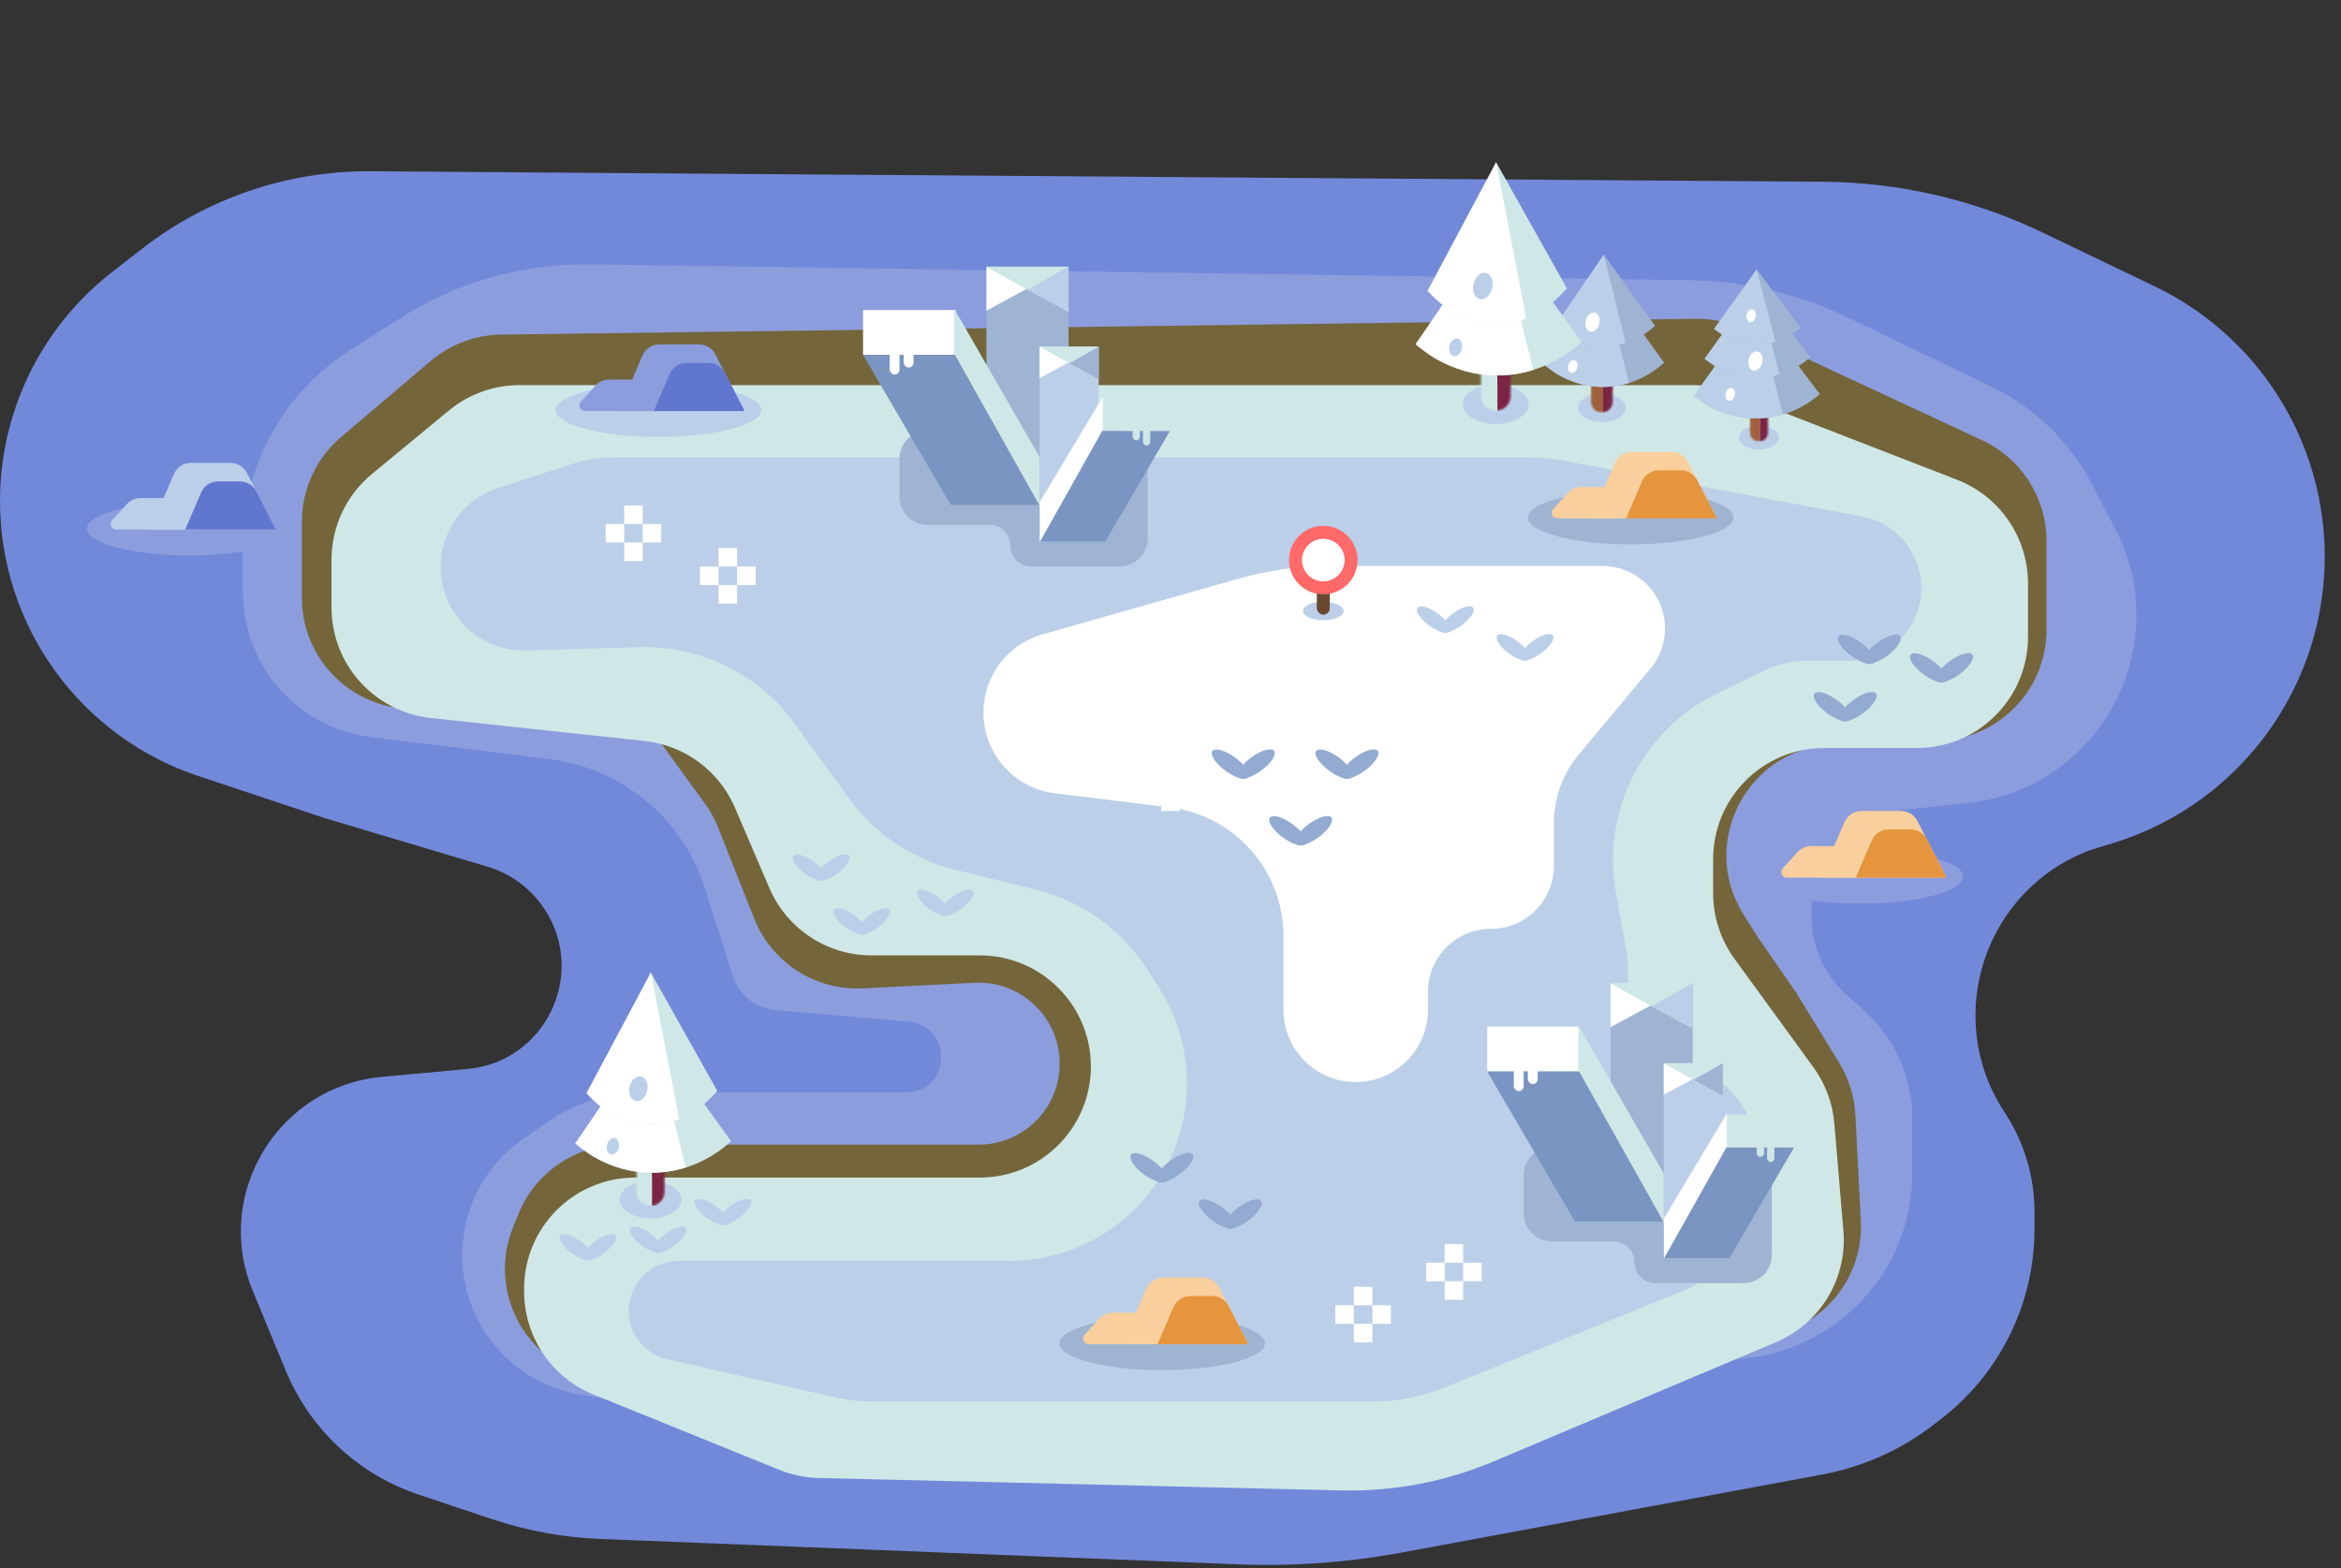 <svg width="1264" height="847" viewBox="0 0 1264 847" fill="none" xmlns="http://www.w3.org/2000/svg">
<rect x="0" y="0" width="1264" height="847" fill="#333333" stroke="none"/>
<path d="M294.199 491.288C317.06 526.577 294.254 573.525 252.383 577.368L206.317 581.597C150.052 586.763 114.883 644.948 136.464 697.165L154.277 740.266C167.371 771.949 193.57 796.39 226.084 807.256L265.792 820.527C284.595 826.811 304.193 830.4 324.002 831.188L668.195 844.886C697.972 846.071 727.788 843.925 757.088 838.487L983.902 796.394C1006.02 792.29 1026.82 782.926 1044.55 769.091L1048.73 765.831C1080.14 741.326 1098.5 703.711 1098.5 663.873V654.415C1098.5 635.784 1093.14 617.546 1083.06 601.876L1081.8 599.905C1048.83 548.65 1071.81 480.053 1129 459V459L1140.46 455.511C1212.73 433.502 1260.18 364.435 1254.8 289.075V289.075C1250.66 231.107 1215.77 179.805 1163.38 154.649L1102.76 125.54C1065.85 107.815 1025.48 98.47 984.53 98.174L200.142 92.499C155.468 92.176 111.989 106.917 76.722 134.342L60.455 146.993C22.311 176.656 0 222.27 0 270.59V270.59C0 337.987 43.128 397.821 107.067 419.131L174.893 441.736L263.262 468.109C276.002 471.912 286.971 480.129 294.199 491.288V491.288Z" fill="#7289DA"/>
<path d="M346.539 590C328.603 590 311.09 595.446 296.318 605.617L282.657 615.023C240.19 644.262 238.299 706.312 278.907 738.083V738.083C288.903 745.904 300.692 751.111 313.206 753.232L514.407 787.335C525.449 789.207 536.63 790.148 547.83 790.148L653.514 790.148C675.684 790.148 697.699 786.462 718.66 779.24L850.926 733.672C869.25 727.359 889.01 726.478 907.824 731.136V731.136C971.211 746.827 1032.5 698.861 1032.5 633.56V604.129C1032.5 581.729 1022.92 560.397 1006.18 545.511L997.415 537.712C982.268 524.242 975.298 503.813 979.053 483.893V483.893C983.771 458.867 1004.33 439.891 1029.66 437.195L1062.32 433.718C1133.74 426.115 1175.09 348.99 1141.9 285.295L1129.49 261.472C1117.49 238.445 1098.35 219.922 1074.95 208.676L996.7 171.077C970.547 158.509 941.972 151.783 912.959 151.365L318.181 142.795C282.183 142.276 246.821 152.309 216.458 171.656L188.905 189.212C152.943 212.127 131.17 251.817 131.17 294.459V319.819C131.17 346.964 145.121 372.205 168.108 386.645V386.645C177.916 392.806 188.959 396.733 200.455 398.147L296.615 409.973C335.845 414.797 368.663 442.049 380.613 479.725L395.707 527.312C398.912 537.416 407.881 544.599 418.441 545.519L490.613 551.806C513.74 553.821 514.082 587.517 491 590V590H346.539Z" fill="#8C9DDE"/>
<ellipse cx="1004.5" cy="473.5" rx="55.5" ry="14.5" fill="#8C9DDE"/>
<path d="M995.897 444.045C997.477 440.377 1001.09 438 1005.08 438H1026.4C1030.14 438 1033.58 440.096 1035.29 443.429L1051 474H983L995.897 444.045Z" fill="#F9CF9D"/>
<path d="M970.525 460.262C972.42 458.184 975.103 457 977.915 457H997.5C1003.02 457 1007.5 461.477 1007.5 467V474H964.795C962.189 474 960.822 470.905 962.578 468.979L970.525 460.262Z" fill="#F9CF9D"/>
<path d="M1010.57 454.053C1012.15 450.38 1015.76 448 1019.76 448H1031.56C1035.31 448 1038.75 450.099 1040.46 453.437L1051 474H1002L1010.57 454.053Z" fill="#E4953D"/>
<path d="M407.161 495.986C416.629 519.904 440.289 535.126 465.979 533.827L526.204 530.782C552.936 529.43 574.602 552.189 571.939 578.822V578.822C569.703 601.184 550.886 618.213 528.412 618.213H335.516C311.035 618.213 289.009 633.087 279.862 655.796L277.007 662.883C264.398 694.186 280.075 729.725 311.694 741.518L428.858 785.217C435.565 787.719 442.666 789 449.825 789H769.015C776.278 789 783.481 787.681 790.272 785.108L966.076 718.504C990.46 709.266 1006.09 685.337 1004.74 659.296L1001.79 602.23C1001.27 592.236 998.262 582.529 993.036 573.995L969.768 536L949 506L941.467 494.061C916.766 454.914 943.821 403.725 990.081 402.082L1047.13 400.055C1079.42 398.909 1105 372.401 1105 340.093V292.238C1105 268.913 1091.48 247.702 1070.34 237.851L941.426 177.789C933.247 173.979 924.315 172.062 915.293 172.181L270.58 180.714C256.631 180.899 243.182 185.939 232.546 194.967L184.172 236.028C170.742 247.429 163 264.155 163 281.771V322.898C163 360.733 197.591 389.124 234.699 381.747L291.353 370.484C314.304 365.922 337.813 375.118 351.576 394.042L380.532 433.856C383.499 437.936 385.939 442.373 387.796 447.064L407.161 495.986Z" fill="#74653B"/>
<path d="M415.415 479.635C424.87 501.696 446.562 516 470.564 516H529C562.137 516 589 542.863 589 576V576C589 609.137 562.137 636 529 636H343C309.863 636 283 662.863 283 696V697.581C283 722.014 297.815 744.006 320.458 753.186L420.843 793.882C427.559 796.605 434.712 798.088 441.957 798.261L724.019 804.977C752.35 805.651 780.5 800.298 806.604 789.271L958.884 724.945C982.809 714.839 997.516 690.487 995.323 664.608L990.414 606.683C989.489 595.77 985.594 585.317 979.152 576.459L936.476 517.779C929.017 507.524 925 495.17 925 482.489V464C925 430.863 951.863 404 985 404H1035C1068.14 404 1095 377.137 1095 344V315.069C1095 290.312 1079.79 268.096 1056.72 259.136L935.477 212.067C928.552 209.379 921.189 208 913.762 208H280.556C266.621 208 253.121 212.85 242.373 221.718L200.817 256.001C187.001 267.399 179 284.373 179 302.283V328.123C179 358.77 202.096 384.491 232.567 387.777L348.109 400.237C369.662 402.562 388.285 416.331 396.824 436.256L415.415 479.635Z" fill="#CFE8E7"/>
<path d="M458.492 431.361C472.38 450.499 492.6 464.096 515.562 469.74L559.141 480.45C584.085 486.58 605.714 502.075 619.544 523.721L625.823 533.55C637.587 551.962 642.706 573.841 640.334 595.562V595.562C635.022 644.179 593.96 681 545.053 681H366.429C357.973 681 350.007 684.971 344.917 691.724V691.724C333.149 707.336 341.407 729.89 360.474 734.212L451.475 754.841C457.805 756.276 464.276 757 470.767 757H741.552C754.397 757 767.122 754.525 779.031 749.711L907.18 697.906C932.455 687.688 949 663.154 949 635.892V625.375C949 603.192 934.954 583.442 914 576.161V576.161C893.046 568.88 879 549.13 879 526.947V523.176C879 519.732 878.69 516.296 878.074 512.907L872.525 482.385C864.523 438.376 886.721 394.406 926.882 374.712L951.59 362.595C959.097 358.914 967.347 357 975.708 357H998.008C1025.55 357 1044.58 329.453 1034.83 303.696V303.696C1029.97 290.844 1018.76 281.457 1005.25 278.93L843.72 248.706C837.655 247.571 831.498 247 825.327 247H331.658C323.824 247 316.039 248.233 308.588 250.653L269.04 263.498C239.633 273.05 228.384 308.722 246.994 333.415V333.415C255.779 345.072 269.671 351.747 284.262 351.321L329.5 350L345.181 349.542C378.229 348.577 409.617 364.009 429.035 390.768L458.492 431.361Z" fill="#BCCFE8"/>
<ellipse cx="102.5" cy="285.5" rx="55.5" ry="14.5" fill="#8C9DDE"/>
<path d="M93.897 256.045C95.477 252.377 99.088 250 103.082 250H124.396C128.144 250 131.577 252.096 133.29 255.429L149 286H81L93.897 256.045Z" fill="#BCCFE8"/>
<path d="M68.525 272.262C70.42 270.184 73.103 269 75.915 269H95.5C101.023 269 105.5 273.477 105.5 279V286H62.795C60.189 286 58.822 282.905 60.578 280.979L68.525 272.262Z" fill="#BCCFE8"/>
<path d="M108.569 266.053C110.147 262.38 113.76 260 117.757 260H129.559C133.31 260 136.746 262.099 138.457 265.437L149 286H100L108.569 266.053Z" fill="#6176CF"/>
<ellipse cx="355.5" cy="221.5" rx="55.5" ry="14.5" fill="#BCCFE8"/>
<path d="M346.897 192.045C348.477 188.377 352.088 186 356.082 186H377.396C381.144 186 384.577 188.096 386.29 191.429L402 222H334L346.897 192.045Z" fill="#8C9DDE"/>
<path d="M321.525 208.262C323.42 206.184 326.103 205 328.915 205H348.5C354.023 205 358.5 209.477 358.5 215V222H315.795C313.189 222 311.822 218.905 313.578 216.979L321.525 208.262Z" fill="#8C9DDE"/>
<path d="M361.569 202.053C363.147 198.38 366.76 196 370.757 196H382.559C386.31 196 389.746 198.099 391.457 201.437L402 222H353L361.569 202.053Z" fill="#6176CF"/>
<rect x="337" y="283" width="10" height="10" transform="rotate(-90 337 283)" fill="white"/>
<rect x="347" y="293" width="10" height="10" transform="rotate(-90 347 293)" fill="white"/>
<rect x="337" y="303" width="10" height="10" transform="rotate(-90 337 303)" fill="white"/>
<rect x="327" y="293" width="10" height="10" transform="rotate(-90 327 293)" fill="white"/>
<rect x="388" y="306" width="10" height="10" transform="rotate(-90 388 306)" fill="white"/>
<rect x="398" y="316" width="10" height="10" transform="rotate(-90 398 316)" fill="white"/>
<rect x="388" y="326" width="10" height="10" transform="rotate(-90 388 326)" fill="white"/>
<rect x="378" y="316" width="10" height="10" transform="rotate(-90 378 316)" fill="white"/>
<rect x="780" y="682" width="10" height="10" transform="rotate(-90 780 682)" fill="white"/>
<rect x="790" y="692" width="10" height="10" transform="rotate(-90 790 692)" fill="white"/>
<rect x="780" y="702" width="10" height="10" transform="rotate(-90 780 702)" fill="white"/>
<rect x="770" y="692" width="10" height="10" transform="rotate(-90 770 692)" fill="white"/>
<rect x="731" y="705" width="10" height="10" transform="rotate(-90 731 705)" fill="white"/>
<rect x="741" y="715" width="10" height="10" transform="rotate(-90 741 715)" fill="white"/>
<rect x="731" y="725" width="10" height="10" transform="rotate(-90 731 725)" fill="white"/>
<rect x="721" y="715" width="10" height="10" transform="rotate(-90 721 715)" fill="white"/>
<rect x="627" y="418" width="10" height="10" transform="rotate(-90 627 418)" fill="white"/>
<rect x="637" y="428" width="10" height="10" transform="rotate(-90 637 428)" fill="white"/>
<rect x="627" y="438" width="10" height="10" transform="rotate(-90 627 438)" fill="white"/>
<rect x="617" y="428" width="10" height="10" transform="rotate(-90 617 428)" fill="white"/>
<path d="M693 545.407C693 570.876 717.015 589.511 741.687 583.185V583.185C758.937 578.762 771 563.215 771 545.407V535.669C771 516.891 786.222 501.669 805 501.669V501.669C823.778 501.669 839 486.447 839 467.669V444.402C839 431.005 843.697 418.033 852.273 407.741L891.172 361.062C896.23 354.993 899 347.342 899 339.441V339.441C899 320.789 883.879 305.669 865.227 305.669H718.175C701.472 305.669 684.85 307.983 668.782 312.545L562.916 342.606C544.031 347.969 531 365.215 531 384.846V384.846C531 407.017 547.527 425.709 569.53 428.426L631.618 436.091C666.672 440.418 693 470.197 693 505.517V545.407Z" fill="white"/>
<ellipse cx="880.5" cy="279.5" rx="55.5" ry="14.5" fill="#9FB4D3"/>
<path d="M871.897 250.045C873.477 246.377 877.088 244 881.082 244H902.396C906.144 244 909.577 246.096 911.29 249.429L927 280H859L871.897 250.045Z" fill="#F9CF9D"/>
<path d="M846.525 266.262C848.42 264.184 851.103 263 853.915 263H873.5C879.023 263 883.5 267.477 883.5 273V280H840.795C838.189 280 836.822 276.905 838.578 274.979L846.525 266.262Z" fill="#F9CF9D"/>
<path d="M886.569 260.053C888.147 256.38 891.76 254 895.757 254H907.559C911.31 254 914.746 256.099 916.457 259.437L927 280H878L886.569 260.053Z" fill="#E4953D"/>
<ellipse cx="949.75" cy="236.35" rx="10.75" ry="6.45" fill="#BCCFE8"/>
<mask id="mask0" mask-type="alpha" maskUnits="userSpaceOnUse" x="944" y="217" width="11" height="22">
<path d="M944.913 221.837C944.913 219.166 947.078 217 949.75 217V217C952.422 217 954.588 219.166 954.588 221.837V233.662C954.588 236.334 952.422 238.5 949.75 238.5V238.5V238.5C947.078 238.5 944.913 236.334 944.913 233.662V221.837Z" fill="#7A2544"/>
</mask>
<g mask="url(#mask0)">
<rect x="943.838" y="217" width="6.45" height="21.5" fill="#A0603B"/>
<rect x="950.288" y="217" width="5.375" height="21.5" fill="#7A2544"/>
</g>
<path d="M919.752 217.624C929.418 223.83 940.628 226.703 951.865 225.854C963.102 225.005 973.826 220.475 982.585 212.876L948 167L919.752 217.624Z" fill="#9FB4D3"/>
<path d="M914.485 213.781C921.252 219.359 929.135 223.172 937.512 224.917C945.89 226.663 954.53 226.294 962.751 223.838L948 167L914.485 213.781Z" fill="#BCCFE8"/>
<path d="M924.767 196.973C932.876 202.18 942.281 204.59 951.709 203.878C961.137 203.165 970.133 199.364 977.482 192.989L948.466 154.5L924.767 196.973Z" fill="#9FB4D3"/>
<path d="M920.348 193.748C926.025 198.428 932.639 201.627 939.667 203.092C946.695 204.556 953.945 204.246 960.842 202.186L948.466 154.5L920.348 193.748Z" fill="#BCCFE8"/>
<path d="M929.075 180.25C935.711 184.511 943.405 186.483 951.119 185.9C958.833 185.317 966.194 182.207 972.207 176.991L948.466 145.5L929.075 180.25Z" fill="#9FB4D3"/>
<path d="M925.46 177.612C930.105 181.441 935.516 184.059 941.267 185.257C947.017 186.455 952.949 186.202 958.592 184.516L948.466 145.5L925.46 177.612Z" fill="#BCCFE8"/>
<ellipse cx="945.5" cy="170.5" rx="2.5" ry="3.5" transform="rotate(12.947 945.5 170.5)" fill="white"/>
<ellipse cx="934.221" cy="212.971" rx="2.5" ry="3.5" transform="rotate(12.947 934.221 212.971)" fill="white"/>
<ellipse cx="947.853" cy="194.984" rx="3.767" ry="5.274" transform="rotate(12.947 947.853 194.984)" fill="white"/>
<ellipse cx="864.917" cy="220.25" rx="12.917" ry="7.75" fill="#BCCFE8"/>
<mask id="mask1" mask-type="alpha" maskUnits="userSpaceOnUse" x="859" y="197" width="12" height="26">
<path d="M859.104 202.813C859.104 199.602 861.707 197 864.917 197V197C868.127 197 870.729 199.602 870.729 202.812V217.021C870.729 220.231 868.127 222.833 864.917 222.833V222.833V222.833C861.707 222.833 859.104 220.231 859.104 217.021V202.813Z" fill="#7A2544"/>
</mask>
<g mask="url(#mask1)">
<rect x="857.813" y="197" width="7.75" height="25.833" fill="#A0603B"/>
<rect x="865.562" y="197" width="6.458" height="25.833" fill="#7A2544"/>
</g>
<path d="M838.536 200.624C847.763 206.83 858.463 209.703 869.189 208.854C879.916 208.005 890.152 203.475 898.513 195.876L865.5 150L838.536 200.624Z" fill="#9FB4D3"/>
<path d="M833.509 196.781C839.968 202.359 847.493 206.172 855.489 207.917C863.485 209.663 871.734 209.294 879.581 206.838L865.5 150L833.509 196.781Z" fill="#BCCFE8"/>
<path d="M843.323 179.973C851.064 185.18 860.041 187.59 869.04 186.878C878.04 186.165 886.627 182.364 893.642 175.989L865.945 137.5L843.323 179.973Z" fill="#9FB4D3"/>
<path d="M839.105 176.748C844.524 181.428 850.837 184.627 857.546 186.092C864.255 187.556 871.175 187.246 877.758 185.186L865.945 137.5L839.105 176.748Z" fill="#BCCFE8"/>
<ellipse cx="849.221" cy="197.971" rx="2.5" ry="3.5" transform="rotate(12.947 849.221 197.971)" fill="white"/>
<ellipse cx="859.853" cy="173.984" rx="3.767" ry="5.274" transform="rotate(12.947 859.853 173.984)" fill="white"/>
<ellipse cx="627.5" cy="725.5" rx="55.5" ry="14.5" fill="#9FB4D3"/>
<path d="M618.897 696.045C620.477 692.377 624.088 690 628.082 690H649.396C653.144 690 656.577 692.096 658.29 695.429L674 726H606L618.897 696.045Z" fill="#F9CF9D"/>
<path d="M593.525 712.262C595.42 710.184 598.103 709 600.915 709H620.5C626.023 709 630.5 713.477 630.5 719V726H587.795C585.189 726 583.822 722.905 585.578 720.979L593.525 712.262Z" fill="#F9CF9D"/>
<path d="M633.569 706.053C635.147 702.38 638.76 700 642.757 700H654.559C658.31 700 661.746 702.099 663.457 705.437L674 726H625L633.569 706.053Z" fill="#E4953D"/>
<ellipse cx="786.724" cy="334.606" rx="10.784" ry="4.005" transform="rotate(-36.245 786.724 334.606)" fill="#BCCFE8"/>
<ellipse rx="10.784" ry="4.005" transform="matrix(-0.806 -0.591 -0.591 0.806 774.065 334.661)" fill="#BCCFE8"/>
<ellipse cx="829.724" cy="349.606" rx="10.784" ry="4.005" transform="rotate(-36.245 829.724 349.606)" fill="#BCCFE8"/>
<ellipse rx="10.784" ry="4.005" transform="matrix(-0.806 -0.591 -0.591 0.806 817.065 349.661)" fill="#BCCFE8"/>
<ellipse cx="449.724" cy="468.606" rx="10.784" ry="4.005" transform="rotate(-36.245 449.724 468.606)" fill="#BCCFE8"/>
<ellipse rx="10.784" ry="4.005" transform="matrix(-0.806 -0.591 -0.591 0.806 437.065 468.661)" fill="#BCCFE8"/>
<ellipse cx="516.724" cy="487.606" rx="10.784" ry="4.005" transform="rotate(-36.245 516.724 487.606)" fill="#BCCFE8"/>
<ellipse rx="10.784" ry="4.005" transform="matrix(-0.806 -0.591 -0.591 0.806 504.065 487.661)" fill="#BCCFE8"/>
<ellipse cx="396.724" cy="654.606" rx="10.784" ry="4.005" transform="rotate(-36.245 396.724 654.606)" fill="#BCCFE8"/>
<ellipse rx="10.784" ry="4.005" transform="matrix(-0.806 -0.591 -0.591 0.806 384.065 654.661)" fill="#BCCFE8"/>
<ellipse cx="323.724" cy="673.606" rx="10.784" ry="4.005" transform="rotate(-36.245 323.724 673.606)" fill="#BCCFE8"/>
<ellipse rx="10.784" ry="4.005" transform="matrix(-0.806 -0.591 -0.591 0.806 311.065 673.661)" fill="#BCCFE8"/>
<ellipse cx="361.724" cy="669.606" rx="10.784" ry="4.005" transform="rotate(-36.245 361.724 669.606)" fill="#BCCFE8"/>
<ellipse rx="10.784" ry="4.005" transform="matrix(-0.806 -0.591 -0.591 0.806 349.065 669.661)" fill="#BCCFE8"/>
<ellipse cx="471.724" cy="497.606" rx="10.784" ry="4.005" transform="rotate(-36.245 471.724 497.606)" fill="#BCCFE8"/>
<ellipse rx="10.784" ry="4.005" transform="matrix(-0.806 -0.591 -0.591 0.806 459.065 497.661)" fill="#BCCFE8"/>
<ellipse cx="626.724" cy="461.606" rx="10.784" ry="4.005" transform="rotate(-36.245 626.724 461.606)" fill="#BCCFE8"/>
<ellipse rx="10.784" ry="4.005" transform="matrix(-0.806 -0.591 -0.591 0.806 614.065 461.661)" fill="#BCCFE8"/>
<ellipse cx="626.724" cy="461.606" rx="10.784" ry="4.005" transform="rotate(-36.245 626.724 461.606)" fill="#BCCFE8"/>
<ellipse rx="10.784" ry="4.005" transform="matrix(-0.806 -0.591 -0.591 0.806 614.065 461.661)" fill="#BCCFE8"/>
<ellipse cx="678.296" cy="412.647" rx="11.953" ry="4.44" transform="rotate(-36.245 678.296 412.647)" fill="#93ABD0"/>
<ellipse rx="11.953" ry="4.44" transform="matrix(-0.806 -0.591 -0.591 0.806 664.265 412.708)" fill="#93ABD0"/>
<ellipse cx="709.296" cy="448.647" rx="11.953" ry="4.44" transform="rotate(-36.245 709.296 448.647)" fill="#93ABD0"/>
<ellipse rx="11.953" ry="4.44" transform="matrix(-0.806 -0.591 -0.591 0.806 695.265 448.708)" fill="#93ABD0"/>
<ellipse cx="1055.3" cy="360.647" rx="11.953" ry="4.44" transform="rotate(-36.245 1055.3 360.647)" fill="#93ABD0"/>
<ellipse rx="11.953" ry="4.44" transform="matrix(-0.806 -0.591 -0.591 0.806 1041.26 360.708)" fill="#93ABD0"/>
<ellipse cx="1016.3" cy="350.647" rx="11.953" ry="4.44" transform="rotate(-36.245 1016.3 350.647)" fill="#93ABD0"/>
<ellipse rx="11.953" ry="4.44" transform="matrix(-0.806 -0.591 -0.591 0.806 1002.26 350.708)" fill="#93ABD0"/>
<ellipse cx="1003.3" cy="381.647" rx="11.953" ry="4.44" transform="rotate(-36.245 1003.3 381.647)" fill="#93ABD0"/>
<ellipse rx="11.953" ry="4.44" transform="matrix(-0.806 -0.591 -0.591 0.806 989.265 381.708)" fill="#93ABD0"/>
<ellipse cx="634.296" cy="630.647" rx="11.953" ry="4.44" transform="rotate(-36.245 634.296 630.647)" fill="#93ABD0"/>
<ellipse rx="11.953" ry="4.44" transform="matrix(-0.806 -0.591 -0.591 0.806 620.265 630.708)" fill="#93ABD0"/>
<ellipse cx="671.296" cy="655.647" rx="11.953" ry="4.44" transform="rotate(-36.245 671.296 655.647)" fill="#93ABD0"/>
<ellipse rx="11.953" ry="4.44" transform="matrix(-0.806 -0.591 -0.591 0.806 657.265 655.708)" fill="#93ABD0"/>
<ellipse cx="734.296" cy="412.647" rx="11.953" ry="4.44" transform="rotate(-36.245 734.296 412.647)" fill="#93ABD0"/>
<ellipse rx="11.953" ry="4.44" transform="matrix(-0.806 -0.591 -0.591 0.806 720.265 412.708)" fill="#93ABD0"/>
<ellipse cx="714.5" cy="330" rx="11" ry="5" fill="#BCCFE8"/>
<rect x="711" y="314" width="7" height="18" rx="3.5" fill="#684930"/>
<circle cx="714.5" cy="302.5" r="15" fill="white" stroke="#FF6969" stroke-width="7"/>
<ellipse cx="351.241" cy="647.962" rx="16.729" ry="10.038" fill="#BCCFE8"/>
<mask id="mask2" mask-type="alpha" maskUnits="userSpaceOnUse" x="343" y="617" width="16" height="35">
<path d="M343.713 625.378C343.713 621.22 347.084 617.849 351.241 617.849V617.849C355.399 617.849 358.77 621.22 358.77 625.378V643.78C358.77 647.938 355.399 651.308 351.241 651.308V651.308V651.308C347.084 651.308 343.713 647.938 343.713 643.78V625.378Z" fill="#7A2544"/>
</mask>
<g mask="url(#mask2)">
<rect x="342.04" y="617.849" width="10.038" height="33.459" fill="#CFE8E7"/>
<rect x="352.078" y="617.849" width="8.365" height="33.459" fill="#7A2544"/>
</g>
<path d="M317.074 622.543C329.024 630.582 342.882 634.303 356.775 633.203C370.668 632.103 383.925 626.235 394.755 616.393L351.997 556.976L317.074 622.543Z" fill="#CFE8E7"/>
<path d="M310.563 617.566C318.928 624.79 328.674 629.729 339.031 631.989C349.388 634.25 360.07 633.772 370.234 630.592L351.997 556.976L310.563 617.566Z" fill="white"/>
<path d="M322.11 595.812C332.136 604.464 343.763 608.468 355.419 607.285C367.075 606.101 378.197 599.786 387.283 589.193L351.41 525.244L322.11 595.812Z" fill="#CFE8E7"/>
<path d="M316.647 590.455C323.665 598.231 331.843 603.546 340.532 605.979C349.221 608.412 358.183 607.897 366.711 604.475L351.41 525.244L316.647 590.455Z" fill="white"/>
<ellipse cx="330.912" cy="619.107" rx="3.238" ry="4.533" transform="rotate(12.947 330.912 619.107)" fill="#BCCFE8"/>
<ellipse cx="344.683" cy="588.039" rx="4.879" ry="6.831" transform="rotate(12.947 344.683 588.039)" fill="#BCCFE8"/>
<ellipse cx="807.62" cy="218.309" rx="17.819" ry="10.691" fill="#BCCFE8"/>
<mask id="mask3" mask-type="alpha" maskUnits="userSpaceOnUse" x="799" y="186" width="17" height="36">
<path d="M799.602 194.253C799.602 189.825 803.192 186.235 807.62 186.235V186.235C812.048 186.235 815.638 189.825 815.638 194.253V213.854C815.638 218.283 812.048 221.872 807.62 221.872V221.872V221.872C803.192 221.872 799.602 218.283 799.602 213.854V194.253Z" fill="#7A2544"/>
</mask>
<g mask="url(#mask3)">
<rect x="797.82" y="186.235" width="10.691" height="35.638" fill="#CFE8E7"/>
<rect x="808.511" y="186.235" width="8.909" height="35.638" fill="#7A2544"/>
</g>
<path d="M771.228 191.234C783.956 199.796 798.717 203.759 813.514 202.588C828.312 201.416 842.432 195.167 853.967 184.684L808.425 121.398L771.228 191.234Z" fill="#CFE8E7"/>
<path d="M764.292 185.933C773.202 193.628 783.583 198.888 794.614 201.296C805.646 203.704 817.024 203.194 827.849 199.807L808.425 121.398L764.292 185.933Z" fill="white"/>
<path d="M776.592 162.762C787.27 171.978 799.654 176.243 812.069 174.982C824.484 173.721 836.331 166.995 846.008 155.712L807.799 87.599L776.592 162.762Z" fill="#CFE8E7"/>
<path d="M770.773 157.057C778.248 165.339 786.958 171 796.213 173.591C805.468 176.183 815.014 175.635 824.096 171.989L807.799 87.599L770.773 157.057Z" fill="white"/>
<ellipse cx="785.967" cy="187.575" rx="3.449" ry="4.828" transform="rotate(12.947 785.967 187.575)" fill="#BCCFE8"/>
<ellipse cx="800.634" cy="154.484" rx="5.197" ry="7.275" transform="rotate(12.947 800.634 154.484)" fill="#BCCFE8"/>
<rect x="869.617" y="531.42" width="44.35" height="121.08" fill="#9FB4D3"/>
<path d="M891.792 543.612L913.967 531V555.627L891.792 543.612Z" fill="#BCCFE8"/>
<path d="M891.792 542.772L869.617 531V554.787L891.792 542.772Z" fill="white"/>
<path d="M891.792 543.612L913.967 531H869.617L891.792 543.612Z" fill="#CFE8E7"/>
<path d="M822.682 634.71C822.682 626.349 829.461 619.57 837.822 619.57H941.533C949.894 619.57 956.673 626.349 956.673 634.71V677.86C956.673 686.221 949.894 693 941.533 693H893.794C887.574 693 882.531 687.958 882.531 681.738V681.738C882.531 675.518 877.489 670.475 871.269 670.475H837.822C829.461 670.475 822.682 663.697 822.682 655.335V634.71Z" fill="#9FB4D3"/>
<rect x="803" y="554.467" width="49.963" height="24.224" fill="white"/>
<path d="M803 578.692H852.963L898.005 659.692H850.313L803 578.692Z" fill="#7A95C1"/>
<path d="M852.206 577.935V553.71L898.383 633.953V660.07L852.206 577.935Z" fill="#CFE8E7"/>
<rect x="817.383" y="574.15" width="5.299" height="15.14" rx="2.65" fill="white"/>
<rect x="824.953" y="574.15" width="5.299" height="11.355" rx="2.65" fill="white"/>
<rect x="898.323" y="574.452" width="31.915" height="87.132" fill="#BCCFE8"/>
<path d="M914.28 583.226L930.238 574.15V591.872L914.28 583.226Z" fill="#9FB4D3"/>
<path d="M914.28 582.621L898.323 574.15V591.267L914.28 582.621Z" fill="white"/>
<path d="M914.28 583.226L930.238 574.15H898.323L914.28 583.226Z" fill="#CFE8E7"/>
<rect width="36.805" height="17.845" transform="matrix(-1 0 0 1 968.647 601.96)" fill="#CFE8E7"/>
<path d="M968.647 619.804H931.842L898.662 679.473H933.794L968.647 619.804Z" fill="#7A95C1"/>
<path d="M932.4 619.247V601.402L898.383 658.178V679.752L932.4 619.247Z" fill="white"/>
<rect width="3.904" height="11.153" rx="1.952" transform="matrix(-1 0 0 1 958.052 616.458)" fill="#CFE8E7"/>
<rect width="3.904" height="8.365" rx="1.952" transform="matrix(-1 0 0 1 952.476 616.458)" fill="#CFE8E7"/>
<rect x="532.617" y="144.42" width="44.35" height="121.08" fill="#9FB4D3"/>
<path d="M554.792 156.613L576.967 144V168.628L554.792 156.613Z" fill="#BCCFE8"/>
<path d="M554.792 155.772L532.617 144V167.787L554.792 155.772Z" fill="white"/>
<path d="M554.792 156.612L576.967 144H532.617L554.792 156.612Z" fill="#CFE8E7"/>
<path d="M485.682 247.71C485.682 239.349 492.461 232.57 500.823 232.57H604.533C612.895 232.57 619.673 239.349 619.673 247.71V290.86C619.673 299.221 612.895 306 604.533 306H556.794C550.574 306 545.532 300.958 545.532 294.738V294.738C545.532 288.518 540.489 283.475 534.269 283.475H500.823C492.461 283.475 485.682 276.697 485.682 268.335V247.71Z" fill="#9FB4D3"/>
<rect x="466" y="167.467" width="49.963" height="24.224" fill="white"/>
<path d="M466 191.692H515.963L561.005 272.692H513.313L466 191.692Z" fill="#7A95C1"/>
<path d="M515.206 190.935V166.71L561.383 246.953V273.07L515.206 190.935Z" fill="#CFE8E7"/>
<rect x="480.383" y="187.15" width="5.299" height="15.14" rx="2.65" fill="white"/>
<rect x="487.953" y="187.15" width="5.299" height="11.355" rx="2.65" fill="white"/>
<rect x="561.323" y="187.452" width="31.915" height="87.132" fill="#BCCFE8"/>
<path d="M577.28 196.226L593.238 187.15V204.872L577.28 196.226Z" fill="#9FB4D3"/>
<path d="M577.28 195.621L561.323 187.15V204.267L577.28 195.621Z" fill="white"/>
<path d="M577.28 196.226L593.238 187.15H561.323L577.28 196.226Z" fill="#CFE8E7"/>
<rect width="36.805" height="17.845" transform="matrix(-1 0 0 1 631.647 214.96)" fill="#CFE8E7"/>
<path d="M631.647 232.804H594.842L561.662 292.473H596.794L631.647 232.804Z" fill="#7A95C1"/>
<path d="M595.4 232.247V214.402L561.383 271.178V292.752L595.4 232.247Z" fill="white"/>
<rect width="3.904" height="11.153" rx="1.952" transform="matrix(-1 0 0 1 621.052 229.458)" fill="#CFE8E7"/>
<rect width="3.904" height="8.365" rx="1.952" transform="matrix(-1 0 0 1 615.475 229.458)" fill="#CFE8E7"/>
</svg>
